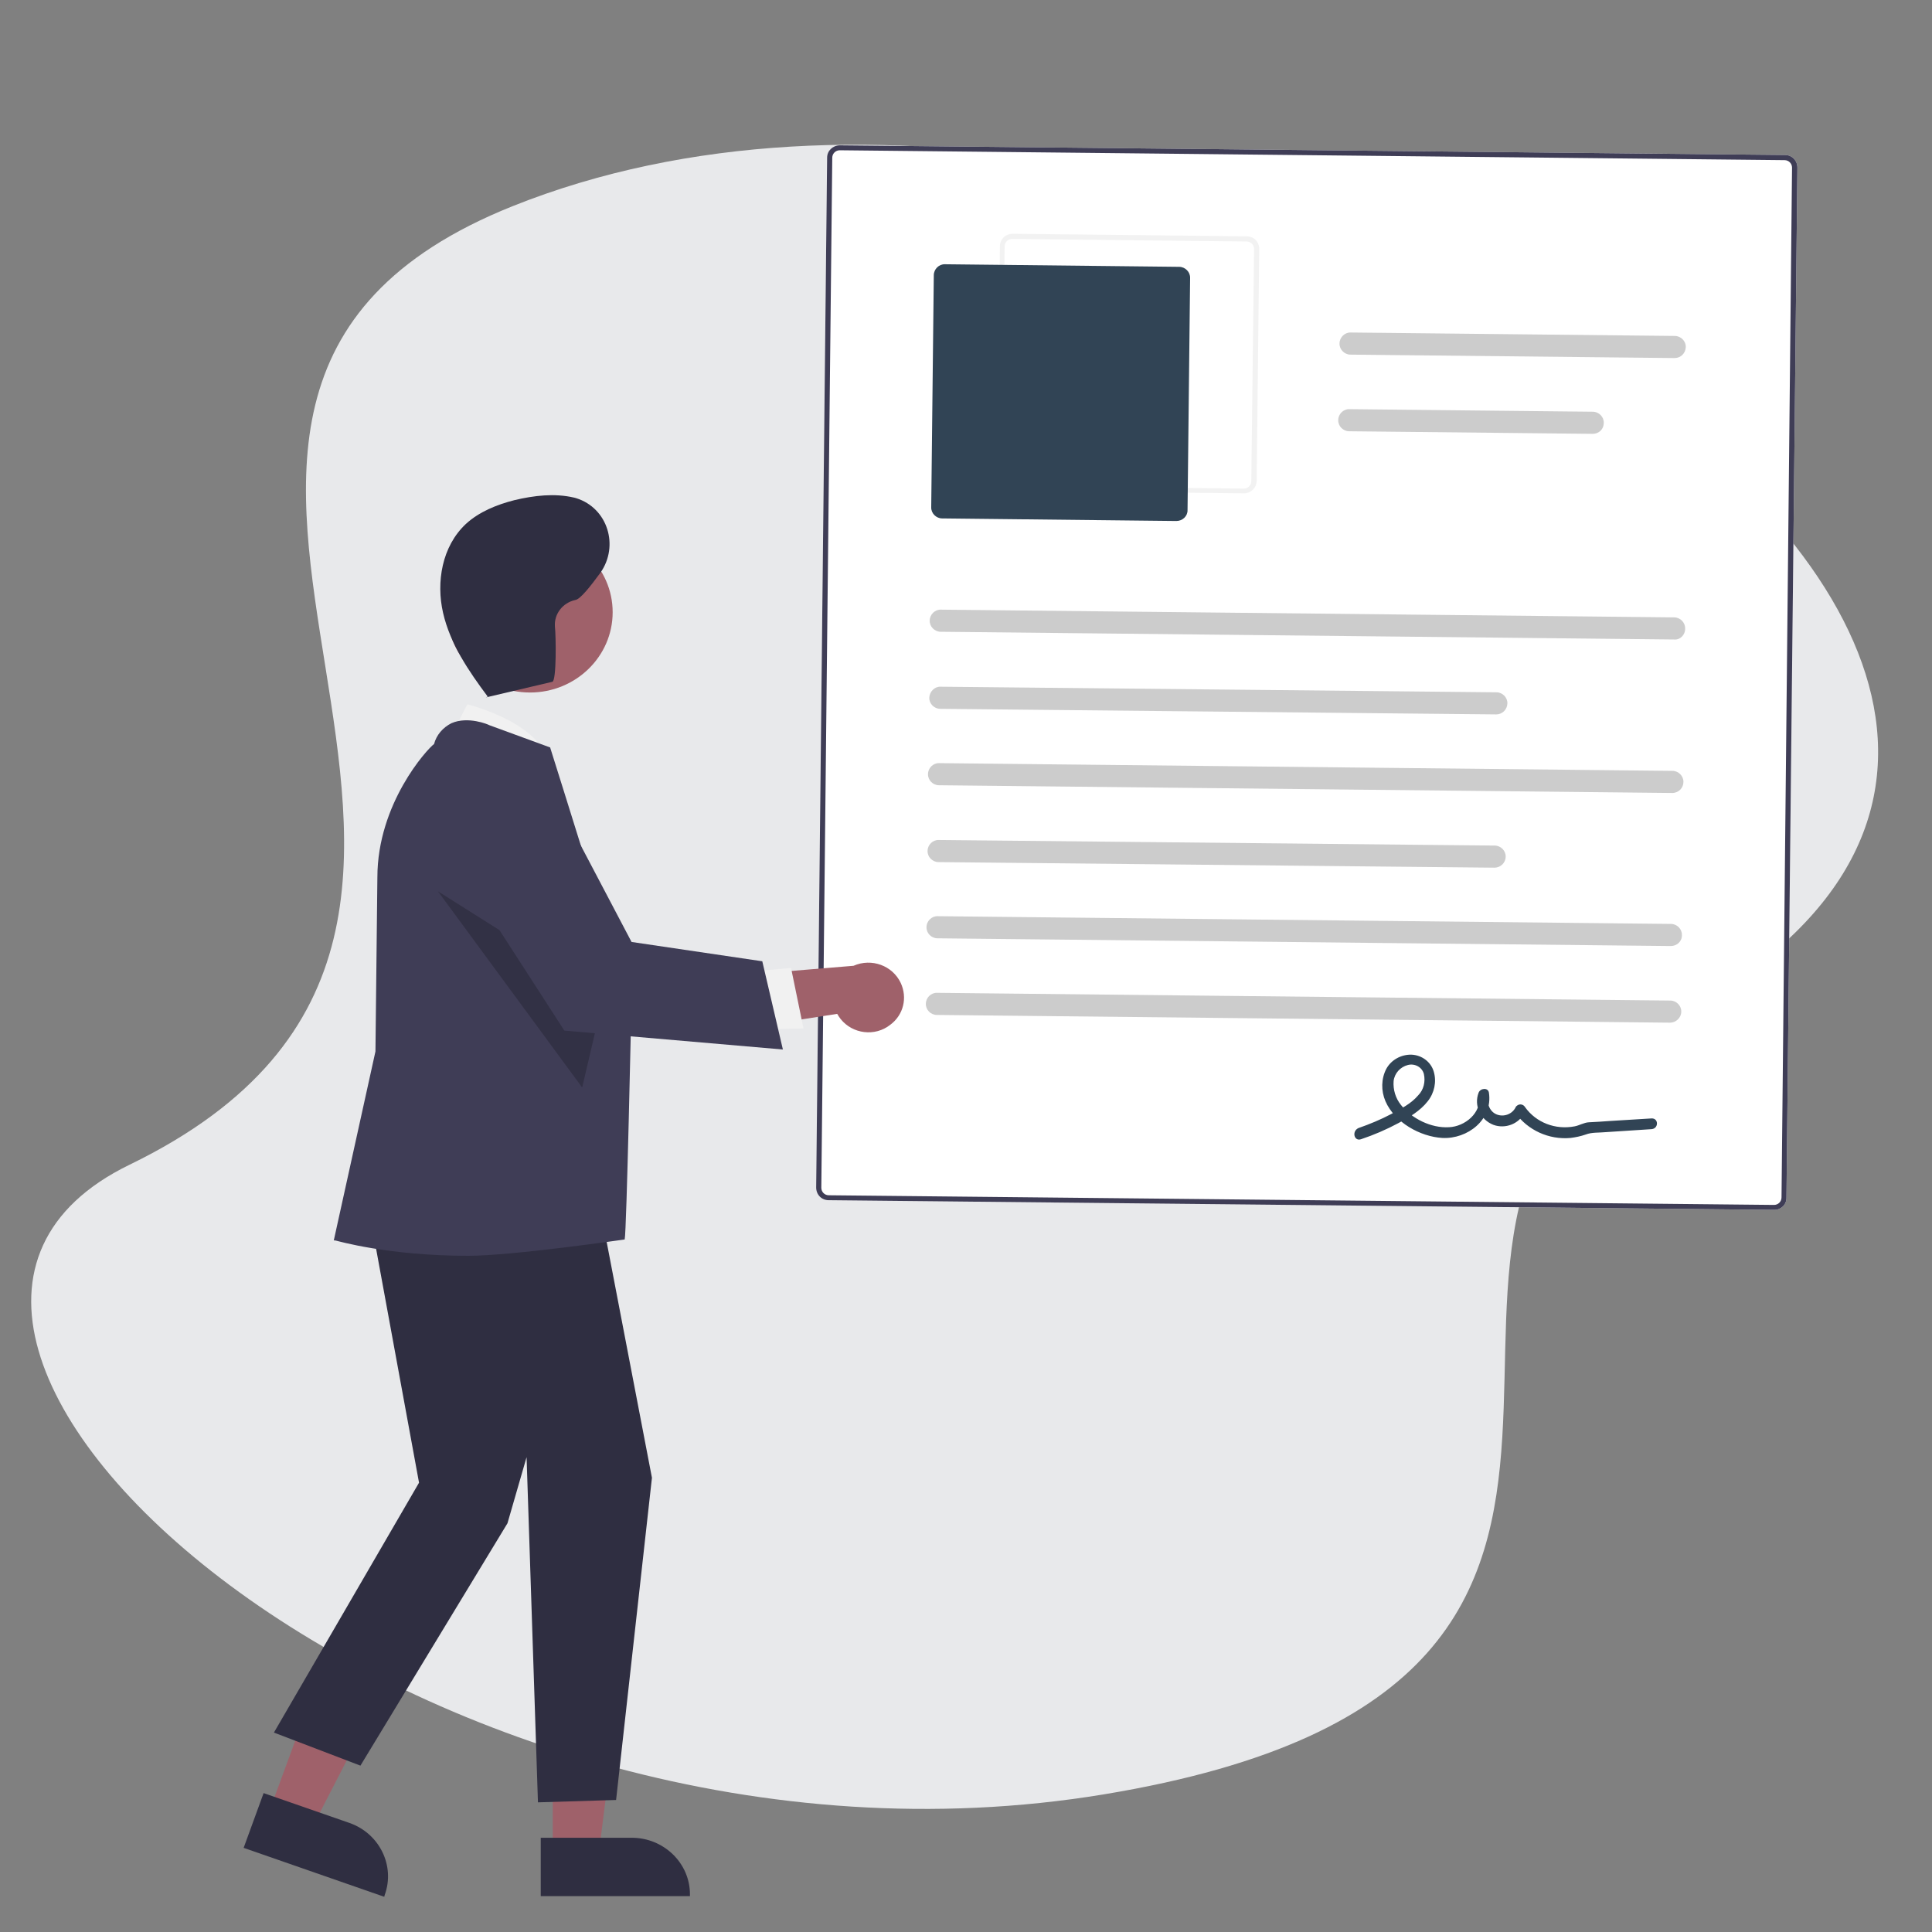 <?xml version="1.0" encoding="utf-8"?>
<!-- Generator: Adobe Illustrator 25.2.1, SVG Export Plug-In . SVG Version: 6.00 Build 0)  -->
<svg version="1.1" id="Layer_1" xmlns="http://www.w3.org/2000/svg" xmlns:xlink="http://www.w3.org/1999/xlink" x="0px" y="0px"
	 viewBox="0 0 900 900" style="enable-background:new 0 0 900 900;" xml:space="preserve">
<rect x="0" y="0" width="900" height="900" fill="#808080" stroke="none"/>
<style type="text/css">
	.st0{clip-path:url(#SVGID_2_);}
	.st1{clip-path:url(#SVGID_4_);}
	.st2{clip-path:url(#SVGID_6_);}
	.st3{clip-path:url(#SVGID_8_);}
	.st4{fill:#E8E9EB;}
	.st5{fill:#FFFFFF;}
	.st6{fill:#3F3D56;}
	.st7{fill:#F2F2F2;}
	.st8{fill:#314455;}
	.st9{fill:#CCCCCC;}
	.st10{fill:#9F616A;}
	.st11{fill:#2F2E41;}
	.st12{fill:#F1F1F1;}
	.st13{opacity:0.2;enable-background:new    ;}
</style>
<g id="surface1">
	<g>
		<g>
			<defs>
				<polygon id="SVGID_1_" points="-124.8,606.9 310.6,-83.4 964.9,299.6 529.4,989.9 				"/>
			</defs>
			<clipPath id="SVGID_2_">
				<use xlink:href="#SVGID_1_"  style="overflow:visible;"/>
			</clipPath>
			<g class="st0">
				<g>
					<g>
						<defs>
							<polygon id="SVGID_3_" points="56.8,909.8 -384.9,109.2 877.5,-82.6 1319.2,718 							"/>
						</defs>
						<clipPath id="SVGID_4_">
							<use xlink:href="#SVGID_3_"  style="overflow:visible;"/>
						</clipPath>
						<g class="st1">
							<g>
								<g>
									<defs>
										<polygon id="SVGID_5_" points="56.8,909.8 -384.9,109.2 877.5,-82.6 1319.2,718 										"/>
									</defs>
									<clipPath id="SVGID_6_">
										<use xlink:href="#SVGID_5_"  style="overflow:visible;"/>
									</clipPath>
									<g class="st2">
										<g>
											<g>
												<defs>
													<path id="SVGID_7_" d="M60.3,542.6C296.4,428,8.2,188.2,238.9,96c325.2-129.9,856.4,215.8,537.9,379.8
														c-172.4,88.7,54.7,307.7-262.7,360.1C196.5,888.3-102.3,621.6,60.3,542.6z"/>
												</defs>
												<clipPath id="SVGID_8_">
													<use xlink:href="#SVGID_7_"  style="overflow:visible;"/>
												</clipPath>
												<g class="st3">
													<path class="st4" d="M-575.5-43.3L93.4,1169.4l1353.9-205.6L778.4-248.9L-575.5-43.3z"/>
												</g>
											</g>
										</g>
									</g>
								</g>
							</g>
						</g>
					</g>
				</g>
			</g>
		</g>
	</g>
</g>
<path class="st5" d="M826.3,563.6L386,559.1c-3.3,0-5.8-2.6-5.8-5.9l5.1-479.8c0-3.2,2.7-5.7,5.9-5.7l440.3,4.5
	c3.3,0,5.8,2.6,5.8,5.9l-5.1,480C832.2,561.2,829.6,563.7,826.3,563.6z"/>
<path class="st6" d="M826.3,563.6L386,559.1c-3.3,0-5.8-2.6-5.8-5.9l5.1-479.8c0-3.2,2.7-5.7,5.9-5.7l440.3,4.5
	c3.3,0,5.8,2.6,5.8,5.9l-5.1,480C832.2,561.2,829.6,563.7,826.3,563.6z M391.2,70c-1.9,0-3.5,1.5-3.5,3.5l-5.1,479.8
	c0,1.9,1.5,3.5,3.5,3.5l440.3,4.5c1.9,0,3.5-1.5,3.5-3.5l4.9-479.7c0-1.9-1.5-3.5-3.5-3.5L391.2,70z"/>
<path class="st7" d="M579.5,229.8l-109.1-1.2c-3.3,0-5.8-2.6-5.8-5.9l1.2-108.1c0-3.2,2.7-5.7,5.9-5.7l109.1,1.2
	c3.3,0,5.8,2.6,5.8,5.9l-1.2,108.1C585.3,227.3,582.7,229.8,579.5,229.8z M471.5,111.3c-1.9,0-3.5,1.5-3.5,3.5l-1.2,108.1
	c0,1.9,1.5,3.5,3.5,3.5l109.1,1.2c1.9,0,3.5-1.5,3.5-3.5l1.3-108.1c0-1.9-1.5-3.5-3.5-3.5L471.5,111.3z"/>
<path class="st8" d="M548,242.7l-109.1-1.2c-2.8,0-5.2-2.4-5.1-5.2l1.2-108.1c0-2.8,2.4-5.2,5.2-5.1l109.1,1.2
	c2.8,0,5.2,2.4,5.1,5.2l-1.2,108.1C553.3,240.4,550.9,242.7,548,242.7z"/>
<path class="st9" d="M779.8,297.9l-341.6-3.6c-2.8,0-5.2-2.4-5.1-5.2c0-2.8,2.4-5.2,5.2-5.1l0,0l341.6,3.6c2.8,0,5.2,2.4,5.1,5.2
	C785.1,295.7,782.7,298.2,779.8,297.9L779.8,297.9z"/>
<path class="st9" d="M697,332.8l-259-2.6c-2.8,0-5.2-2.4-5.1-5.2c0.1-2.7,2.4-5.2,5.2-5.1l0,0l259,2.6c2.8,0,5.2,2.4,5.1,5.2
	C702.1,330.6,699.8,332.8,697,332.8L697,332.8z"/>
<path class="st9" d="M780.1,166.8l-151-1.6c-2.8,0-5.2-2.4-5.1-5.2c0-2.8,2.4-5.2,5.2-5.1l151,1.6c2.8,0,5.2,2.4,5.1,5.2
	C785.2,164.6,782.9,166.8,780.1,166.8z"/>
<path class="st9" d="M741.9,202.1l-113.4-1.2c-2.8,0-5.2-2.4-5.1-5.2c0-2.8,2.4-5.2,5.2-5.1l0,0l113.4,1.2c2.8,0,5.2,2.4,5.1,5.2
	C747.1,199.9,744.9,202.1,741.9,202.1z"/>
<path class="st9" d="M779,369.4l-341.6-3.6c-2.8,0-5.2-2.4-5.1-5.2c0-2.8,2.4-5.2,5.2-5.1l0,0l341.6,3.6c2.8,0,5.2,2.4,5.1,5.2
	C784.2,367,782,369.4,779,369.4L779,369.4z"/>
<path class="st9" d="M696.2,404.2l-259-2.6c-2.8,0-5.2-2.4-5.1-5.2c0-2.8,2.4-5.2,5.2-5.1l0,0l259,2.6c2.8,0,5.2,2.4,5.1,5.2
	C701.4,401.9,699,404.2,696.2,404.2L696.2,404.2z"/>
<path class="st9" d="M778.3,440.7l-341.6-3.6c-2.8,0-5.2-2.4-5.1-5.2c0-2.8,2.4-5.2,5.2-5.1l0,0l341.6,3.6c2.8,0,5.2,2.4,5.1,5.2
	C783.6,438.5,781.2,440.7,778.3,440.7z"/>
<path class="st9" d="M778,476.4l-341.6-3.6c-2.8,0-5.2-2.4-5.1-5.2c0-2.8,2.4-5.2,5.2-5.1l341.6,3.6c2.8,0,5.2,2.4,5.1,5.2
	C783.2,474.1,780.7,476.4,778,476.4L778,476.4z"/>
<path class="st8" d="M634,530.7c6-2,11.8-4.5,17.4-7.5c4.9-2.6,10.2-5.7,13.7-10.2c3.1-3.9,4.2-9.1,2.8-13.8
	c-1.3-4.5-5.5-7.7-10.4-7.9c-4.8-0.1-9.4,2.4-11.7,6.6c-2.4,4.6-2.5,10.2-0.4,15.1c4.3,9.9,16.2,16.5,26.5,17.1
	c11.7,0.6,23.6-8.5,21.7-21.1c-0.4-2.5-4-2.1-4.8,0c-2.3,6,0.8,12.6,6.9,15c5.5,2,11.8-0.4,14.5-5.6h-4.3
	c5.8,8.1,15.6,12.6,25.7,11.7c2.4-0.3,4.8-0.8,7.1-1.6c2.8-1.1,6.2-0.8,9.2-1.1l21.5-1.4c3.3-0.3,3.3-5.1,0-5l-19.5,1.2
	c-3.3,0.3-6.5,0.4-9.7,0.6c-2.3,0.1-4.5,1.5-6.7,1.9c-8.9,1.7-17.9-1.7-23.1-9c-0.7-1.2-2.3-1.6-3.5-0.8c-0.4,0.3-0.7,0.5-0.8,0.8
	c-1.6,3.4-5.7,4.8-9,3.4s-4.8-5.5-3.4-8.7H689c1.3,8-6.6,14.4-14,14.7c-8.3,0.5-17.4-4-22.4-10.4c-2.5-3.1-3.7-7.1-3.4-11.1
	c0.4-3.6,3.1-6.6,6.7-7.5c3.3-0.8,6.6,1.1,7.4,4.2c0.8,3.6-0.1,7.4-2.7,10c-3.3,3.9-8,6.2-12.4,8.6c-4.9,2.6-10.2,4.8-15.4,6.6
	C629.6,527,630.8,531.8,634,530.7L634,530.7z"/>
<polygon class="st10" points="125.6,843.3 145.9,850.4 183.4,777.6 153.6,767.3 "/>
<path class="st11" d="M113.5,860.8l9.3-25.5l40,13.9c14,4.9,21.4,20,16.4,33.6l-0.2,0.8L113.5,860.8z"/>
<polygon class="st10" points="257.5,862.9 279,862.9 289.2,782 257.5,782 "/>
<path class="st11" d="M251.9,856.1h42.4l0,0c14.9,0,27.1,11.8,27.1,26.3l0,0v0.9h-69.5L251.9,856.1L251.9,856.1z"/>
<path class="st12" d="M208.4,346.2l9.3-18.1c0,0,34.9,8.5,38,28.2L208.4,346.2z"/>
<polygon class="st11" points="169.8,552.3 195.2,690.7 127.6,807.1 167.9,822.5 236.4,709.6 245.3,678.8 250.6,839.6 287,838.5 
	303.7,688.4 276.9,548.8 "/>
<path class="st6" d="M218.1,585c-37.4,0-61.1-7-61.7-7.1l-0.9-0.1l19.4-88l0.9-81.1c0-34.4,23.2-59.8,26.4-62.1
	c1.1-4.2,4.1-7.7,8.1-9.7c7.7-3.4,17.2,0.6,17.6,0.9l28.4,10.4l0.1,0.4c0.4,1,37.7,120.7,37.7,120.7S291.9,574,291,577.4
	C291.4,577.3,238.9,585,218.1,585z"/>
<ellipse class="st10" cx="246.9" cy="285.2" rx="38.5" ry="37.4"/>
<polygon class="st13" points="204,415.2 271.2,506.6 281.2,463.9 "/>
<path class="st10" d="M414.7,477.4c-7.1,5.6-17.5,4.3-23.1-2.7c-0.6-0.8-1.1-1.5-1.6-2.4l-57.9,9l12.5-27l53-4.4
	c8.4-3.7,18.2-0.1,22,8C422.8,464.8,420.9,472.8,414.7,477.4z"/>
<polygon class="st12" points="347.7,452.8 368.5,450.9 374.3,479.1 348.1,479.6 "/>
<path class="st6" d="M364.7,488.9l-101.8-8.8l-51.4-79.6l-0.1-0.8c-3.3-14.8,6.3-29.4,21.5-32.6c12.5-2.7,25.2,3.2,31.1,14.3
	l30.2,57.4l60.9,9L364.7,488.9z"/>
<path class="st11" d="M226.3,324.9l31-7.3c2-0.4,1.7-21.5,1.2-25.8c-0.4-5.8,3.6-11,9.5-12.3c2.3-0.3,7-6.3,11.7-12.7
	c8.8-12.5,3.4-30.1-11.2-34.7c-0.5-0.2-0.8-0.2-1.1-0.3c-9-2.1-18.6-1-27.8,1.2c-8.2,2.1-16.4,5.4-22.6,11.1
	c-11.1,10.4-13.9,27-10.6,41.4s11.9,27.1,20.8,39"/>
</svg>
